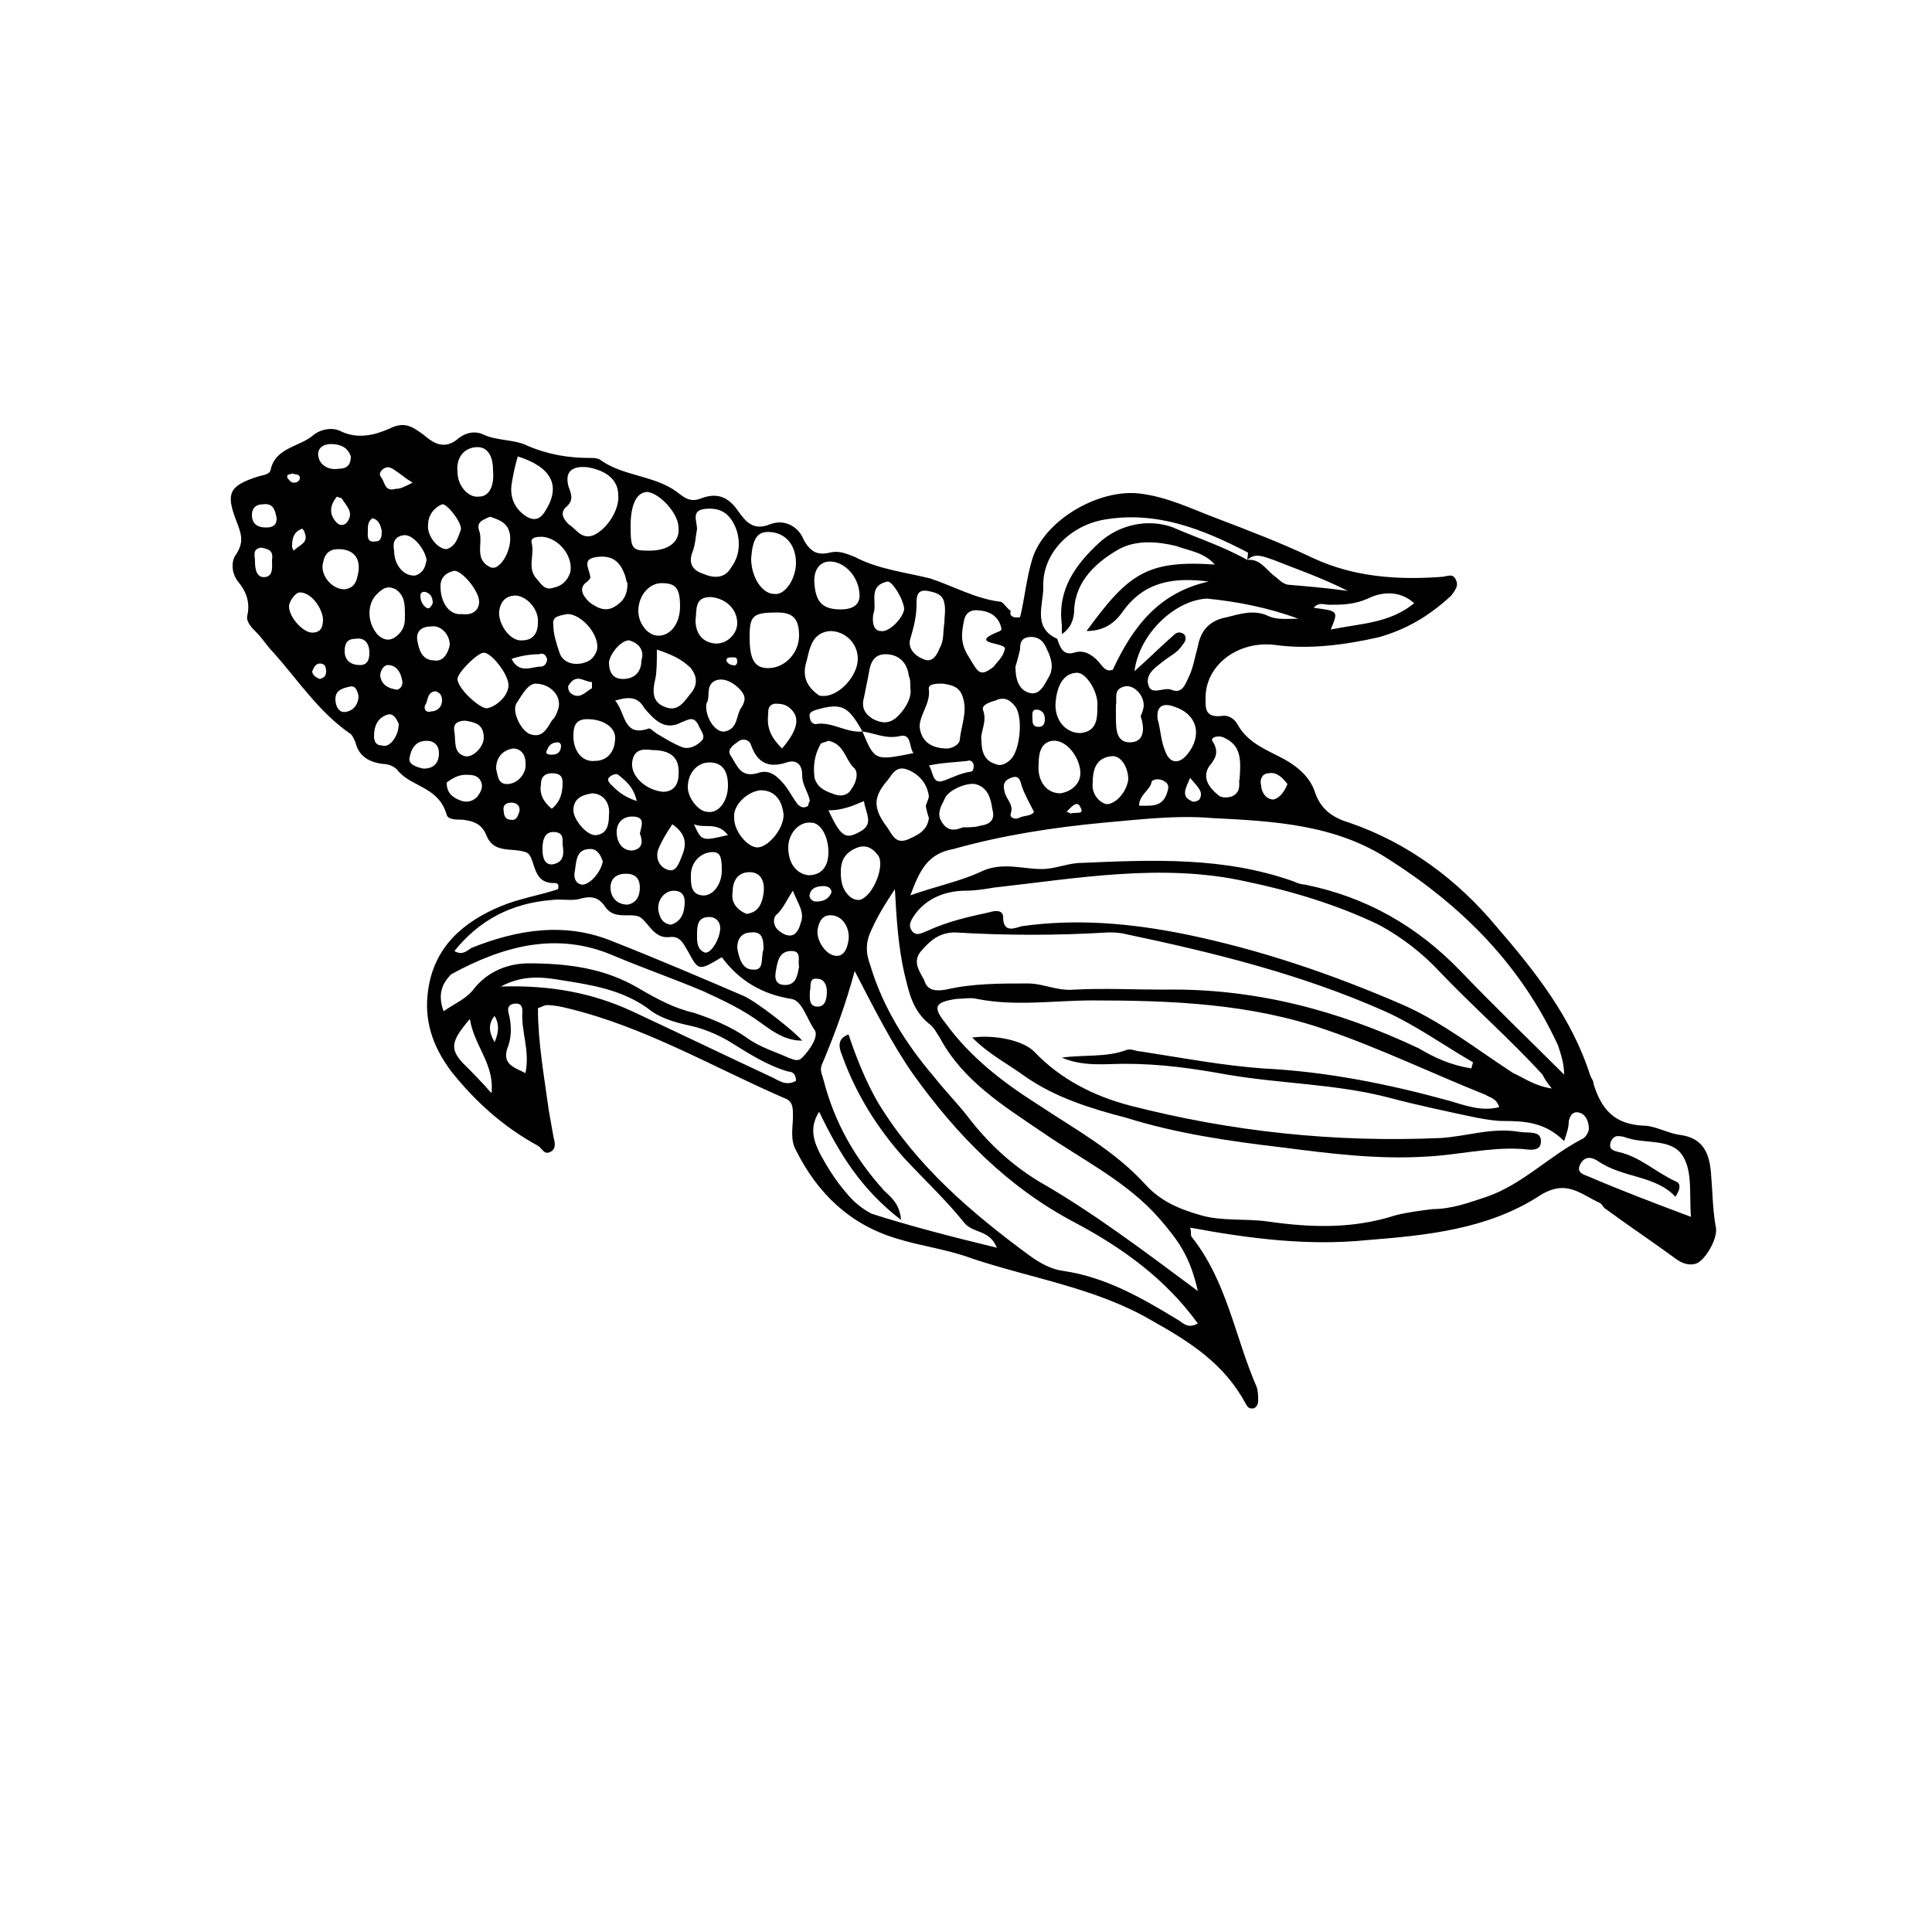 <?xml version="1.0" encoding="UTF-8"?>
<svg width="700pt" height="700pt" version="1.1" viewBox="0 -50 700 700" xmlns="http://www.w3.org/2000/svg" xmlns:xlink="http://www.w3.org/1999/xlink">
 <g>
  <path d="m369.6 173.6c1.68-6.719 2.238-14 4.481-21.281 4.481-14 24.078-25.199 38.641-23.52 10.078 1.121 19.039 5.602 28 8.961 11.762 4.481 23.52 8.961 35.281 14.559 14.559 6.719 30.238 7.84 45.922 6.719 2.238 0 4.481-1.68 5.602 1.121 1.121 2.238-0.559 3.922-1.68 5.602-7.84 7.281-16.238 12.32-26.32 15.121-12.32 2.801-25.199 4.481-37.52 2.801-13.441-1.68-25.199 7.281-25.199 19.039 0 3.359-0.559 7.281 5.602 6.719 2.801-0.559 5.039 1.121 6.16 3.359 3.922 6.719 10.641 8.961 16.801 12.32 5.039 2.801 9.52 6.719 11.199 12.32 2.238 6.16 6.719 8.961 12.32 10.641 21.281 7.281 39.199 20.719 53.199 37.52 14 16.238 27.441 33.039 34.16 54.32 0.559 1.121 1.121 1.68 1.121 2.801 2.801 8.961 7.281 14.559 17.922 15.121 4.481 0 8.961 2.801 13.441 3.359 8.398 1.121 10.641 6.719 11.199 14 0.559 6.16 0.559 12.879 1.68 19.039 1.121 3.922-3.359 11.762-6.719 13.441-2.801 1.121-5.602 0-7.84-1.68-8.398-6.16-16.801-11.762-25.199-17.922-1.121-0.559-1.121-1.68-2.238-2.238-7.281-3.359-12.32-8.961-22.398-2.238-18.48 11.762-40.32 14-61.602 15.68-21.84 2.238-43.121-0.559-64.398-4.481 0.559 1.68 0 2.801 0.559 3.359 12.879 16.238 15.68 36.398 23.52 54.32 0.559 1.68 0.559 3.359 0.559 5.039 0 1.121-0.559 2.801-2.238 2.801-1.121 0-1.68-0.559-2.238-1.68-7.84-14.559-20.16-22.398-34.16-30.238-20.16-11.762-43.121-15.121-64.961-22.398-8.961-3.359-18.48-4.481-27.441-7.281-16.801-5.039-28.559-16.238-36.398-31.922-2.238-3.922-1.121-8.398-1.121-12.32 0-3.359 0-5.602-3.359-6.719-25.762-11.199-50.398-25.762-78.398-32.48-2.238-0.559-5.039-1.121-7.281-1.121-1.121 0-1.68 0.559-3.359 1.121 0 12.32 2.238 24.641 3.922 36.961 0.559 3.359 1.121 6.16 1.68 9.52 0.559 2.238 1.121 4.481-1.121 5.602-2.238 1.121-2.801-1.121-4.481-2.238-12.32-6.719-22.398-15.68-31.359-26.879-6.719-8.961-10.078-18.48-8.398-29.68 2.238-15.68 12.879-24.641 26.32-30.238 6.719-2.801 14-3.922 20.719-6.16 0.559-2.238-0.559-2.238-1.68-2.238-8.398 0-6.16-10.078-10.078-11.199-5.039-1.68-11.199 0.559-14-5.602-1.68-4.481-4.481-5.602-8.961-6.16-2.238 0-5.039 0-5.602-1.68-2.82-10.094-12.34-10.094-17.379-15.691-1.121-1.68-3.359-2.801-5.602-2.801-5.039-0.559-8.961-2.801-10.078-7.84-0.559-1.121-1.121-2.801-2.238-3.359-11.199-7.84-18.48-19.039-27.441-29.121-2.238-2.238-3.922-5.039-6.16-7.281-1.68-1.68-3.922-3.922-3.359-6.16 1.121-5.039-0.559-8.961-3.359-12.32-2.238-2.801-2.801-7.281-0.559-10.078 2.801-4.481 1.68-7.281 0-11.762-3.922-10.078-2.801-12.879 7.84-16.238 1.68-0.559 3.922-0.559 4.481-2.238 1.68-8.398 10.641-8.398 15.68-12.879 2.801-2.238 7.281-2.801 10.078-1.121 6.16 2.801 12.32 1.121 17.359-1.121 5.602-2.801 8.398-0.559 12.32 2.238 3.922 3.359 7.84 5.602 12.879 1.121 2.238-1.68 5.602-2.801 8.961-1.121 5.039 2.238 11.199 1.68 15.68 3.922 7.84 3.359 15.121 4.481 22.961 4.481 1.121 0 2.238 0 3.359 0.559 8.398 6.16 19.602 5.602 28 11.762 2.801 2.238 5.039 3.922 8.961 2.238 6.16-2.238 10.078 0 13.441 5.039 2.801 3.922 5.602 6.719 11.199 4.481 5.602-2.238 10.641 1.121 12.32 5.602 2.801 5.039 5.602 5.602 10.078 4.481 2.801-0.559 5.602 0.559 8.398 1.68 8.398 4.481 18.48 5.602 27.441 7.84 8.398 2.801 16.238 7.281 25.199 8.398 1.121 0 2.238 2.238 3.922 3.359-0.562 1.121-0.004 2.801 3.359 2.242zm-57.121 41.438c4.481 10.641 4.481 10.641 18.48 7.84-1.68-2.238-0.559-7.281-5.039-6.16-5.043 1.121-8.961-1.117-13.441-1.68-5.039-8.961-7.281-10.641-16.801-7.84-1.68 0.559-2.801 1.121-2.238 2.801 0 1.68 1.68 2.801 2.801 2.238 5.598-0.559 10.637 3.363 16.238 2.801zm139.44-62.16c4.481-0.559 6.719 3.359 9.52 5.602 1.68 1.121 2.801 2.801 5.039 3.359 6.719 0.559 13.441 1.121 21.84 2.238-10.078-5.039-18.48-7.84-26.879-11.199-3.363-1.117-6.723-2.801-9.52 0 0-1.121 0.559-2.801 0-2.801-16.238-8.398-33.039-15.121-52.078-11.762-12.32 2.238-22.398 12.32-21.84 24.641 0 6.16-3.922 14.559 5.039 18.48 1.121 3.359 2.238 6.16 6.16 5.039 3.359-1.121 6.16 0.559 8.398 2.801 1.68 1.68 2.801 4.481 5.602 3.359 7.281-15.68 16.801-28 34.719-31.922-12.879-1.68-23.52 0-31.359 11.199-2.801 3.922-6.719 6.719-12.879 6.719 15.121-20.719 21.84-25.762 46.48-24.078-3.922-4.481-9.52-5.039-14-6.719-6.719-1.68-14.559-2.238-20.719 1.121-7.84 4.481-15.68 11.199-16.238 21.84 0 3.359-1.121 6.719-4.481 8.961v-3.359c-1.68-12.879 5.039-21.84 13.441-29.68 7.281-6.719 17.922-8.961 26.879-5.602 8.953 3.922 17.914 6.723 26.875 11.762zm114.8 210.56c-6.719-6.719-14-7.281-21.84-7.281-3.359 0-6.16-0.559-9.52-1.121-10.641-2.238-21.281-4.481-31.922-7.281-19.039-5.039-39.199-5.039-58.801-8.398-12.32-2.238-24.078-3.922-36.961-3.922-7.281 0-15.121 1.121-22.961-2.238 7.84-1.121 16.238 0 23.52-2.801 1.68-0.559 3.359 0.559 5.039 0.559 14.559 2.238 29.121 5.039 44.238 6.16 22.961 1.121 45.359 5.602 67.762 11.762 5.602 1.68 11.762 3.922 17.922 2.238-1.121-3.359-3.359-3.359-5.039-4.481-19.602-7.84-38.078-16.801-57.68-23.52-27.441-9.52-56-10.641-84.559-10.641-14 0-28 2.238-42-0.559-2.238-0.559-5.039 0-7.281 0-7.84 1.121-8.961 2.801-3.922 8.961 8.961 12.32 20.719 21.281 33.039 29.121 13.441 8.961 28 16.801 39.199 29.121 5.602 6.16 12.32 8.961 20.16 11.199 7.84 2.238 16.238 1.121 24.078 2.238 15.68 2.238 30.801 2.801 46.48-2.238 4.481-1.121 8.961-1.68 13.441-2.238 6.719 0 12.879-2.238 19.602-4.481 12.879-4.481 22.398-14.559 34.16-20.719 1.68-0.559 2.801-2.801 2.801-3.922 0-1.68-0.559-4.481-2.801-5.602-2.801-1.121-3.922 0.559-4.481 2.801 0.004 2.238-0.555 3.918-1.676 7.281zm-4.481-19.043c-2.238-2.801-2.801-3.922-3.359-5.039-11.762-12.879-24.641-24.078-36.961-36.961-6.16-6.719-14-12.879-22.398-17.359-15.121-7.281-31.922-12.32-48.16-15.68-30.238-6.719-61.039-1.121-91.281 2.238-3.359 0.559-6.719 1.121-10.078 1.121-6.719 0-13.441 2.238-17.922 7.84-1.68 2.238-3.359 4.481-1.68 6.719 1.68 2.238 3.922 0.559 5.602 0 7.281-3.359 14.559-5.039 22.398-6.719 1.68-0.559 5.039-1.121 5.039 1.68 0 6.16 4.481 3.922 6.719 3.359 19.602-2.801 39.199-1.121 58.801 2.801 27.441 5.602 53.762 14.559 79.52 25.762 14 6.16 26.879 16.238 39.762 24.641 3.922 1.68 7.281 4.481 14 5.598zm-201.04 57.68c-2.801-6.719-8.398-5.039-11.762-8.961-6.719-8.398-14.559-15.68-21.84-23.52-9.52-10.641-17.359-22.961-22.398-36.961-1.121-2.801-2.238-6.16 2.238-7.84 2.801 8.398 6.16 16.801 10.641 24.641 14 22.961 33.602 39.762 54.879 55.441 3.922 2.801 7.84 5.039 12.32 5.602 15.121 2.238 28 9.52 40.879 17.359 2.238 1.121 3.922 3.922 7.84 1.68-11.762-16.238-27.441-27.441-44.238-36.398-24.641-12.879-43.121-31.922-58.801-53.762-7.84-11.199-14-23.52-21.281-37.52-3.359 12.32-7.281 22.961-11.762 33.602-1.121 2.238 0 3.922 0.559 6.16 3.922 15.121 11.199 28 21.84 39.762 2.238 2.238 5.602 4.481 6.16 10.641-14.559-11.199-22.398-24.078-29.68-39.199-3.922 6.16-1.68 11.199 0.559 15.68 2.801 5.039 5.602 9.52 9.52 14 2.238 2.801 5.602 5.602 8.961 7.281 14.008 4.473 29.129 8.395 45.367 12.312zm-31.359-127.68c9.52-3.359 17.922-5.039 25.199-8.398 7.84-3.922 15.121-1.121 22.398-1.121 5.039 0 9.52-2.238 14.559-2.238 25.762-1.121 51.52-2.238 76.719 6.719 1.121 0.559 2.801 1.121 3.922 1.121 22.398 4.481 40.879 15.121 56.559 31.359 12.32 12.879 25.199 25.199 37.52 37.52 0-3.922-1.121-7.281-2.238-10.641-13.441-29.121-34.719-50.398-61.039-67.199-19.602-12.879-42-14-64.398-15.121-12.879-1.121-26.32 0.559-39.199 1.68-17.922 1.68-36.398 4.481-54.32 9.52-9.52 1.684-12.32 7.844-15.68 16.801zm203.28 62.723c0-0.559 0.559-1.68 0.559-2.238-10.641-6.16-20.719-13.441-31.922-18.48-30.238-13.441-62.16-21.281-94.078-28-2.238-0.559-4.481-0.559-6.16-0.559-18.48 1.121-36.961 1.121-55.441 0-5.602 0-8.961 2.801-12.32 6.719-3.359 3.922-0.559 7.281 1.121 10.641 1.121 3.922 4.481 3.922 7.84 3.359 9.52-2.238 19.602-2.238 29.68-2.238 5.602 0 10.641 2.801 16.801 2.238 10.641-0.559 21.84 0 32.48 0 32.48-0.559 62.719 7.281 92.398 21.281 5.602 3.356 11.762 6.156 19.043 7.277zm-99.121 80.641c-2.801-12.32-6.719-17.922-14-26.32-11.762-13.441-28-21.281-42.559-31.359-14-9.52-28.559-18.48-36.961-34.16-1.121-1.68-2.238-3.922-3.922-5.039-6.16-5.039-7.281-11.762-8.961-18.48-2.238-10.078-2.801-20.16-3.359-30.238-3.359 5.039-6.16 9.52-8.398 14.559-2.238 4.481-2.238 8.398-0.559 12.879 4.481 15.121 12.879 28.559 22.961 40.32 3.922 5.039 8.398 9.52 12.32 14.559 7.281 9.52 15.68 17.359 25.762 23.52 19.598 11.199 38.074 25.199 57.676 39.762zm-273.28-101.36c3.922-2.801 8.398-4.481 11.199-8.398 5.039-6.16 12.32-8.961 19.602-8.961 14 0 27.441 1.68 39.762 8.961 6.719 3.922 12.879 7.281 20.16 8.961 6.719 2.238 13.441 5.039 19.039 8.961 4.481 3.359 10.078 5.039 15.121 7.281 1.68 0.559 3.359 1.68 5.039 0 2.801-2.801 6.16-7.84 4.481-10.078-2.801-3.922-4.481-10.641-8.398-11.199-10.641-1.68-19.039-6.719-25.199-15.121-8.398 5.039-8.398 5.039-12.32-2.238-1.68-2.801-2.801-5.602-6.719-5.039-5.602 0.559-7.281-5.039-10.641-7.281-3.359-1.68-8.961 1.121-12.32-3.359-2.238-3.359-4.481-4.481-8.961-3.359-3.359 1.121-7.281 0-10.641 0.559-14.559 1.121-26.32 7.281-35.281 18.48 2.801 1.68 4.481 0 6.16-1.121 16.801-6.719 34.16-9.52 51.52-2.238 15.68 6.16 31.359 12.879 47.039 19.602 5.039 2.238 18.48 12.879 21.281 16.238-6.16 0-10.641-3.359-14.559-6.16-6.719-5.039-14-8.398-21.281-11.762-10.641-4.481-21.84-8.398-32.48-12.879-20.719-8.961-40.32-3.359-58.801 6.719-3.359 3.356-5.039 7.273-2.801 13.434zm250.32-123.2c5.039-4.481 9.52-8.961 14-12.879 1.121-1.121 2.238-1.68 3.922-0.559 1.121 1.121 0.559 2.801-0.559 3.922-1.68 2.801-4.481 3.922-7.281 6.16-2.801 2.238-6.16 4.481-5.039 8.398 1.121 3.922 5.602 0.559 8.398 1.68 3.922 1.68 5.039-2.238 6.16-4.481 1.68-3.359 2.238-7.281 3.359-11.199 1.121-6.16 4.481-9.52 10.641-10.641 4.481-1.121 9.52-2.801 14.559-0.559 3.359 1.68 7.281 1.121 11.199 1.121-10.641-3.922-21.84-6.16-33.039-7.281-11.758 0.559-24.641 12.879-26.32 26.316zm201.6 197.68c-0.559-8.398 0.559-16.238-2.801-21.84-3.922-6.719-13.441-4.481-20.16-6.719-0.559 0-1.121-0.559-2.238-0.559-2.238-0.559-3.359 0.559-3.922 2.238-0.559 2.238 0.559 2.801 2.801 3.359 7.84 1.68 13.441 7.281 20.719 10.641 1.68 0.559 2.238 2.238 0 5.602-7.281-7.84-19.039-6.719-28-12.879-3.359-2.238-5.602-1.121-6.719 1.68-1.121 2.801 2.238 3.359 3.359 3.922 11.762 5.035 23.52 9.516 36.961 14.555zm-431.2-83.438c17.922-0.559 33.039 2.238 47.602 8.961 16.801 7.84 33.039 15.68 49.84 23.52 2.801 1.121 5.602 3.922 9.52 1.68 0-2.238-1.121-3.359-2.801-3.359-7.84-2.238-14.559-6.719-21.84-11.199-3.922-2.242-8.961-4.484-14.562-5.602-5.039-1.121-10.641-2.801-14.559-6.16-9.52-6.719-20.16-8.398-30.801-10.078-6.719-1.125-14-2.242-22.398 2.238zm31.359-188.16c-5.602-0.559-8.398 1.68-6.719 7.281 1.121 2.801 1.68 5.039-1.121 7.281-2.238 2.238-0.559 4.481 1.121 6.16 2.801 1.68 4.481 5.602 8.961 3.922 5.039-2.238 9.52-9.52 8.961-14.559-0.004-5.606-4.484-8.969-11.203-10.086zm122.64 122.64c0.559-1.68 1.121-2.801 1.121-3.359-0.559-4.481-3.359-7.84-7.281-9.52-5.039-2.238-6.16 2.238-8.398 4.481-4.481 5.602-4.481 9.52 0.559 16.238 1.68 2.238 2.801 6.16 7.281 4.481 3.922-1.68 7.281-3.359 7.84-7.84-0.562-1.684-1.121-3.922-1.121-4.481zm-67.762-94.641c0-2.801-0.559-5.039-1.68-7.281-2.238-4.481-5.602-6.16-10.641-5.602-5.039 0.559-2.801 4.481-2.801 7.281-0.559 2.801-0.559 5.602-1.68 8.398-1.68 4.481 0.559 6.719 3.922 7.84 3.922 1.68 7.84 1.68 10.078-2.238 1.68-2.238 2.801-5.039 2.801-8.398zm43.121 41.438c0-5.602-4.481-10.078-10.078-10.078-6.16 0.559-7.281 5.602-8.398 10.641-1.68 5.039-0.559 8.961 3.922 12.32 0.559 0.559 1.121 0.559 2.238 0.559 5.594 0 12.316-7.281 12.316-13.441zm19.039 10.641c0-2.238 0-3.359-0.559-4.481-0.559-5.039-3.922-7.84-8.398-7.84-4.481 0-5.602 3.359-6.16 7.281-0.559 2.801-1.121 5.602-1.68 8.398-1.121 3.922 0.559 6.16 3.359 7.84 3.359 1.68 6.16 1.68 8.961-1.121 3.356-3.359 5.035-7.277 4.477-10.078zm-41.441-45.359c0-6.16-3.359-10.641-8.961-11.199-5.039-0.559-6.719 2.238-7.281 9.52 0 6.719 3.922 12.879 8.398 12.879 3.926 0.562 7.844-5.598 7.844-11.199zm-16.797 26.879c0 7.84 1.68 11.199 6.719 11.199 6.16 0 11.199-5.602 11.199-11.762s-2.238-8.398-7.84-8.398c-8.961 0.004-10.078 1.121-10.078 8.961zm71.68 40.32c1.121 0 4.481-1.121 4.481-3.359 0.559-5.039 2.801-10.078 1.121-15.121-1.121-3.922-3.922-4.481-7.281-5.039-2.238 0-5.602 0-5.039 2.238 0.559 5.039-3.359 8.961-3.359 13.441 0.559 5.039 3.918 7.84 10.078 7.84zm-114.8-80.641c0 8.398 0.559 8.961 6.719 8.961 7.281 0 11.199-3.359 10.641-8.398 0-5.039-6.719-12.32-11.199-12.879-3.922-0.004-6.16 4.477-6.16 12.316zm127.12 77.84c0 3.922 1.121 7.281 5.039 8.398 2.238 1.121 4.481-0.559 5.602-1.68 3.359-3.359 4.481-15.121 1.68-19.039-1.68-2.238-3.922-3.922-7.281-2.238-2.238 0.559-5.039 1.68-4.481 3.359 1.68 4.481-1.121 7.84-0.559 11.199zm-71.68 26.883c-0.559-5.602-3.359-8.961-8.398-8.961-5.039 0.559-10.078 5.602-9.52 10.078 0 5.039 5.039 10.641 8.398 10.641 3.918 0 9.52-6.719 9.52-11.758zm80.078-59.922c1.68-2.801-14.559-1.68-1.68-6.719l0.559-0.559c-0.559-3.922-3.359-6.16-6.719-6.719-2.801-0.559-5.602-0.559-6.719 2.801-1.121 5.039-1.68 8.961 1.68 14 3.359 5.602 3.922 7.281 8.961 3.359 1.117-1.684 3.359-3.363 3.918-6.164zm-179.76 12.879c0-3.922-6.16-11.762-8.961-11.762-2.238 0-9.52 7.281-9.52 9.52 0 3.359 7.84 10.641 10.641 10.641 3.363-0.559 7.84-4.477 7.84-8.398zm213.36 7.84c0.559-5.039-3.922-12.32-7.281-12.32-4.481 0-7.281 3.922-7.84 10.641-0.559 6.16 3.359 11.199 8.961 11.199 6.16-0.559 6.16-5.598 6.16-9.52zm-210-90.719c-1.121 3.922-1.68 6.719-2.238 10.078-0.559 3.922 0.559 7.84 3.922 10.641 3.359 2.801 6.16 2.801 8.398-1.121 5.598-8.957 2.238-15.676-10.082-19.598zm154.56 60.48c0-2.238 0.559-5.039 0-7.281-0.559-3.359-3.359-3.922-6.16-4.481-3.922-0.559-3.922 2.238-3.922 5.039 0 4.481-1.121 8.398-2.238 12.32-1.121 3.359 1.68 6.16 4.481 7.281 3.359 1.68 5.039-1.121 6.16-3.922 1.68-2.797 1.121-6.156 1.68-8.957zm-104.16 9.52c0 4.481 0 7.84-0.559 10.641-1.121 4.481-1.121 8.398 3.359 10.078 5.039 2.238 7.281-2.238 10.078-5.602 2.238-3.359 1.121-6.16-0.559-8.398-3.359-3.359-7.281-5.039-12.32-6.719zm110.88 64.402c2.238 0 4.481 0 6.16-0.559 3.922-0.559 5.602-2.238 4.481-6.16-0.559-3.922-1.68-7.84-6.16-8.961-3.359-0.559-10.078 2.238-11.199 5.602-1.121 2.238-2.801 5.039-1.121 7.84 2.242 3.918 5.039 3.356 7.84 2.238zm163.52-81.203c-5.602-5.039-12.32-3.922-16.801-1.68-5.039 2.238-9.52 2.238-14 2.238-1.68 0-3.922-1.121-5.602 1.121 8.961 1.121 8.961 1.121 6.16 7.84 11.203-2.238 21.285-2.238 30.242-9.52zm-285.04-7.277c-0.559-0.559-0.559-2.238-1.121-3.359-1.68-4.481-4.481-6.719-9.52-6.16-6.16 0.559-3.359 3.922-2.801 7.281 0 0.559-0.559 1.121-1.121 1.68-3.359 2.238-1.68 5.039 0.559 7.281 2.801 2.238 6.16 3.922 9.52 1.68 2.805-1.684 4.484-3.922 4.484-8.402zm-4.481 42.559c3.922 4.481 2.801 13.441 12.32 10.078 0.559 0 2.238 1.68 3.359 2.238 2.801 1.68 5.602 3.359 8.398 4.481 2.801 1.121 5.602-0.559 7.281-2.238 1.68-1.68-0.559-3.922-1.121-5.602-1.68-3.359-3.359-2.238-6.16-1.121-6.16 3.359-10.078-1.121-13.441-5.039-2.234-3.918-5.035-4.477-10.637-2.797zm70.562 36.398c-0.559-3.359-2.801-5.602-2.801-9.52 0-3.922-2.238-5.602-5.602-4.481-6.719 2.238-10.641 0-12.879-6.16-0.559-2.238-3.359-2.801-5.039-1.121-1.68 1.121-3.922 2.801-2.238 5.039 2.238 3.359 3.359 7.84 9.52 6.16 4.481-1.68 7.281 1.121 10.078 4.481 1.68 2.238 2.801 4.481 4.481 6.719 1.121 1.121 2.238 1.68 3.922 0.559-0.004 0.008-0.004-1.113 0.559-1.676zm98-10.078c0-5.602-5.039-12.32-10.078-11.762-4.481 0.559-5.039 5.039-5.039 8.398-0.559 6.16 2.801 10.641 7.84 10.641 3.914-0.559 7.277-3.359 7.277-7.277zm-145.04-60.48c0-6.719-1.68-8.398-6.719-8.398-4.481 0-8.398 4.481-8.398 10.078 0 4.481 3.359 8.961 7.281 8.961 4.477 0 7.836-4.481 7.836-10.641zm58.242 1.121c5.039 0 7.281-2.238 6.719-6.16-0.559-6.16-5.602-11.199-10.641-11.199-3.922 0-6.16 3.359-5.602 8.398 0.562 6.719 3.363 8.961 9.523 8.961zm-4.481 47.598c-1.121 0.559-2.238 0.559-2.801 1.121-2.238 3.922-2.801 7.84-2.238 12.32 1.121 3.922 4.481 5.039 7.84 6.16 2.238 0.559 4.481 0 5.602-2.238 1.68-2.238 2.801-6.16 0.559-7.84-2.801-2.801-3.359-8.402-8.961-9.523zm0 40.32c0-5.602-2.801-10.641-6.16-10.641-4.481-0.559-8.398 3.922-8.398 8.961 0 5.602 2.801 9.52 7.281 10.078 4.477 0.004 7.277-2.797 7.277-8.398zm119.28-48.16c1.121 3.922 1.121 7.84 2.801 11.762 1.68 4.481 5.039 4.481 7.84 1.121 5.602-6.719 3.922-14.559-4.481-17.359-4.481-1.684-6.723-0.004-6.16 4.477zm-114.8 55.441c0 3.359 0.559 6.16 2.801 8.398 1.121 1.121 2.238 1.68 3.922 1.68 5.039-1.121 9.52-12.879 6.719-16.238-1.68-2.238-3.922-3.922-7.281-2.801-4.481 1.68-6.16 4.481-6.16 8.961zm-40.879-31.359c0-5.602-2.238-8.398-6.719-8.398s-7.84 3.922-7.84 8.961c0 3.922 3.922 8.961 7.281 8.961 3.914 0.555 7.277-3.926 7.277-9.523zm-58.242-62.16c-2.238 0.559-5.602 0.559-5.039 3.922 0 3.359 1.121 6.719 2.238 10.078 1.121 3.359 4.481 4.481 7.84 3.922 2.801-0.559 4.481-1.68 5.602-4.481 1.68-5.043-5.039-13.441-10.641-13.441zm46.48 2.238c0 4.481 2.238 7.84 6.719 8.398 4.481 0.559 8.398-3.359 8.398-7.281 0-5.039-3.922-8.961-9.52-9.52-6.156 0.004-5.039 4.484-5.598 8.402zm-15.68 47.043c-3.922-0.559-6.719 0-7.281 4.481-0.559 5.039 5.039 10.078 11.199 10.641 3.922 0 5.602-2.801 5.602-6.16 0.559-6.164-2.801-8.961-9.52-8.961zm-57.68-101.36c0-5.598-2.242-8.398-5.602-8.398-4.481 0-7.84 3.359-7.281 8.961 0 5.039 3.922 9.52 7.84 8.961 3.363 0 5.602-3.363 5.043-9.523zm17.918 24.082c-1.68 0-4.481 0-3.922 2.238 1.121 4.481-1.68 8.961 1.68 12.879 1.68 1.68 2.801 4.481 6.16 3.359 2.801-0.559 5.039-2.238 6.16-5.602 1.125-5.594-3.918-12.316-10.078-12.875zm171.36 47.039c0 4.481 1.121 8.398 5.039 9.52 3.922 1.121 5.602-3.359 7.281-6.16 1.68-3.359 0.559-6.719-1.121-10.078-1.121-2.801-3.359-4.481-6.719-3.922-2.801 0.559-2.801 2.801-2.801 4.481-0.562 2.242-1.121 4.481-1.68 6.16zm-174.16 6.16c-2.801 0.559-4.481 3.922-6.719 7.281-1.68 3.359 2.238 10.641 5.602 11.199 3.922 1.121 5.602-2.238 7.281-5.039 1.121-1.121 1.68-2.238 2.238-3.922 1.676-4.481-2.242-9.52-8.402-9.52zm62.16 7.281c-0.559 5.039 3.359 10.641 6.719 10.078 5.039-1.121 3.922-6.16 6.16-8.961 1.68-2.801 1.121-4.481-1.121-6.719-2.238-2.238-5.602-3.922-8.398-2.801-3.922 1.68-1.68 6.16-3.359 8.402zm193.2 27.438c0.559-7.281 0.559-12.32-5.602-15.121-2.238-1.121-5.602 0-3.922 1.68 2.238 3.922 0.559 6.16-1.68 8.961-2.238 3.922 0 7.281 3.359 10.078 1.121 1.121 3.359 1.121 5.039 0.559 3.922-1.676 2.242-5.594 2.805-6.156zm-302.4-59.359c0-3.922 0-7.281-3.359-9.52-3.359-1.68-5.039 0-7.281 2.238-3.359 3.922-2.801 10.641 1.121 14.559 2.801 2.238 5.039 1.68 7.281-0.559 2.238-2.238 2.238-4.477 2.238-6.719zm66.082 37.52c-4.481 0-5.039 2.801-5.039 6.16 0 5.602 3.359 9.52 7.84 8.961 4.481 0 7.281-3.359 7.281-8.398-0.004-3.922-4.484-6.723-10.082-6.723zm200.48-1.117c0.559-1.121 1.121-2.801 1.121-3.922 0-3.922-3.922-7.84-7.281-6.719-3.922 1.121-2.238 4.481-2.801 6.719v3.922c0 4.481 0 9.52 5.039 9.52s5.602-4.481 3.922-9.52zm-226.24-43.68c-3.359 0-5.602 1.68-6.16 5.602-0.559 4.481 3.922 11.199 8.398 10.641 3.922 0 5.602-2.801 5.602-6.16 0.562-4.484-3.359-9.523-7.84-10.082zm208.88 67.758c-0.559 3.922 2.238 7.281 5.039 7.84 3.359 0 7.281-4.481 7.84-8.961 0-4.481-2.801-8.961-6.16-8.398-5.602 0.559-6.719 5.039-6.719 9.52zm-181.44 3.922c-3.359 0.559-6.719 1.68-6.719 6.16 0 3.359 5.039 9.52 8.398 8.961 3.922-0.559 4.481-3.922 4.481-7.281 0.559-4.481-2.242-7.84-6.16-7.84zm-40.879-69.441c0-3.922-6.16-11.199-8.961-11.199-2.801 0.559-5.039 2.238-5.039 5.602 0 6.16 3.359 10.641 7.84 10.078 3.359 0.559 6.16-1.121 6.16-4.481zm142.8 4.481c-0.559 3.922 0.559 6.16 2.801 6.16 2.801 0.559 7.84-4.481 8.398-7.84 0-3.359-4.481-10.641-6.16-10.078-7.277 1.676-3.359 7.836-5.039 11.758zm-191.52-8.961c3.922-0.559 4.481-3.359 5.039-6.719 0.559-5.039-2.238-7.84-7.281-7.84-3.359 0-5.039 1.68-5.602 5.039-1.113 3.922 2.805 9.52 7.844 9.52zm45.359 155.68c-6.719 7.84-7.281 10.641-2.801 15.68 3.359 3.359 6.719 6.719 10.641 11.199 1.121-10.637-6.156-16.797-7.84-26.879zm7.281-182c-2.238 1.121-5.039 1.68-3.922 5.039 1.68 4.481-2.238 10.641 4.481 13.441h1.121c3.359-1.121 6.16-7.281 5.602-11.762-0.562-4.477-3.922-5.598-7.281-6.719zm92.961 143.92c4.481-0.559 5.602-3.922 6.16-7.281 0.559-3.922-0.559-7.84-5.039-7.84-4.481 0-6.16 3.359-6.16 7.281-0.562 3.359 1.117 6.16 5.039 7.84zm-80.082 57.68c1.68-8.398-1.68-15.121-1.121-22.398 0-1.68-0.559-2.801-2.238-2.801-2.238 0-3.359 1.121-2.801 3.359 1.121 3.922 1.121 8.398 0 11.762-2.797 6.719 1.684 7.836 6.16 10.078zm37.523-156.8c-2.801 0-6.719 4.481-7.281 7.84 0 3.359 1.121 6.16 5.039 6.16 4.481 0 6.719-2.801 6.719-6.719 1.121-3.359-0.559-6.16-4.477-7.281zm33.598 83.441c0-5.039-0.559-6.719-3.359-6.719-3.922 0-7.84 3.359-7.84 8.398 0 3.359 0 6.719 3.922 7.281 3.918 0.559 7.277-3.922 7.277-8.961zm-99.68-116.48c3.359-1.121 3.922-3.922 5.039-6.719 1.121-2.238-5.039-10.078-6.719-9.52-2.801 1.121-5.039 3.922-5.039 7.281-0.562 3.918 3.359 8.957 6.719 8.957zm140.56 147.28c2.801 0.559 4.481-1.68 5.039-5.602s-1.68-8.398-5.602-8.961c-3.922-0.559-5.039 2.238-5.602 5.039-0.555 3.926 2.805 8.965 6.164 9.523zm-193.76-131.6c-1.68 0-3.922 3.359-3.922 5.039 0 3.922 5.039 9.52 8.398 9.52 3.359 0 3.922-2.238 3.922-5.039-0.559-4.481-4.481-9.52-8.398-9.52zm191.52 78.961c4.481 9.52 6.16 10.641 11.199 7.84 5.602-2.801 2.238-6.719 1.68-11.199-3.918 1.68-7.84 3.359-12.879 3.359zm-145.6-90.723c-0.559-3.922-5.039-9.52-8.398-8.961-3.359 0.559-3.922 2.801-3.359 5.602 0 5.602 3.922 9.52 7.84 8.961 2.801-1.121 3.359-2.801 3.918-5.602zm128.8 68.32c6.16-7.281 6.719-11.762 2.238-15.121-1.68-1.121-3.359-1.121-5.039-1.121-2.238 0.559-2.238 2.238-2.238 3.922-0.559 5.043 1.121 8.402 5.039 12.32zm-120.4-37.52c0-3.922-3.359-7.281-6.719-6.719-3.359 0-5.602 1.68-5.039 5.039 0.559 3.359 1.68 7.281 6.16 7.281 3.356 0.559 5.035-2.801 5.598-5.602zm80.641 64.961c-2.238 3.359-3.922 6.16-5.039 8.961-1.121 2.801 0 6.16 2.801 7.281 3.359 1.68 4.481-1.68 5.602-4.481 1.676-3.922 2.234-7.844-3.363-11.762zm-75.043-37.52c-2.801 0-4.481 1.121-3.922 3.922 0.559 3.359-0.559 7.84 3.922 8.961 2.801 0.559 6.719-3.359 6.719-6.719 0.004-5.047-3.356-5.606-6.719-6.164zm15.121 22.957c3.922 0 7.281-3.922 6.719-7.84 0-2.801-1.68-5.039-4.481-5.039-3.922 0.559-6.16 3.359-6.16 7.281 0.562 2.238 0.562 5.598 3.922 5.598zm-21.84-0.559c0 3.922 2.238 5.602 5.602 6.719 2.238 0.559 3.922 0 5.602-1.68 1.121-1.68 2.238-3.359 1.121-5.602-1.121-2.238-3.359-2.238-5.602-2.238s-4.484 1.121-6.723 2.801zm114.8 60.48c0-2.801 0-6.719-4.481-6.16-3.359 0-5.039 2.238-5.039 5.602 0.559 3.359 1.68 7.84 5.602 7.84 4.477 0.559 2.797-4.481 3.918-7.281zm-33.602-8.961c3.922-1.121 5.039-4.481 5.039-8.398 0-2.238-1.121-3.922-3.922-3.922-3.359 0-6.16 3.359-5.602 7.281 0.566 2.238 1.125 4.481 4.484 5.039zm44.242-12.32c-2.238 3.359-3.359 6.16-5.602 8.398-1.68 1.121-1.68 3.922 0 5.602 1.121 1.121 2.801 2.238 4.481 2.238 2.238 0 3.359-2.238 3.922-4.481 1.68-3.918-1.121-7.277-2.801-11.758zm-68.883-10.641c-0.559-1.68-1.68-4.481-4.481-4.481-5.039 0-5.039 3.922-5.602 7.84-0.559 2.238 0 4.481 2.238 5.039 2.805 0.562 7.285-4.477 7.844-8.398zm156.24-17.918c-1.68-3.359-3.359-6.16-4.481-9.52-0.559-2.238-1.121-3.922-3.922-2.801s-2.801 2.801-2.238 5.039c0.559 2.801 3.359 4.481 2.238 7.84-0.559 1.68 1.68 2.238 2.801 1.68 2.242-1.117 4.481-0.559 5.602-2.238zm-38.082-16.801c1.68 2.238 1.121 6.719 5.039 5.602 3.359-1.121 6.16-2.801 10.078-3.359 1.121 0 1.121-1.68 1.121-2.238 0-1.121-1.121-2.238-2.238-1.68-4.481 0.555-8.957 0.555-14 1.676zm-104.72 44.242c0-3.359-1.68-5.039-5.039-5.039s-5.602 1.68-5.602 5.039c0 3.359 2.238 6.16 6.16 6.16 3.359-0.562 4.481-3.363 4.481-6.16zm-104.72-156.24c-1.121-3.359-3.922-4.481-7.281-4.481-2.801 0-5.039 1.68-4.481 4.481 0.559 3.359 3.922 5.039 7.281 4.481 2.801 0 4.481-1.121 4.481-4.481zm125.44 173.6c0 2.238 0 5.039 2.801 6.16 2.238 0.559 5.602-5.039 5.602-8.961 0-2.238-1.68-3.922-3.922-3.922-4.481 0-4.481 3.363-4.481 6.723zm-99.117-60.48c3.922 0 5.602-2.238 5.602-5.602 0-2.801-1.68-4.481-4.481-4.481-3.922 0-5.602 2.801-6.16 6.16-0.562 2.242 2.238 3.363 5.039 3.922zm136.08 71.68c-0.559-2.238 1.121-5.602-2.801-5.602-4.481 0-5.039 3.922-5.602 7.281-0.559 2.801 0 5.039 3.359 5.039 3.922 0 4.484-3.359 5.043-6.719zm-89.598-57.121c3.359-2.801 3.922-6.16 3.922-9.52 0-2.801-1.68-3.359-3.922-3.359-2.238 0-3.922 1.121-3.922 3.922-0.559 3.359 0.559 6.156 3.922 8.957zm31.918 8.961c0.559-2.801 2.238-6.16-2.801-6.16-3.359 0-5.602 2.238-5.602 5.602 0 3.359 1.68 6.719 5.602 6.719 3.922-0.559 3.922-3.359 2.801-6.16zm-87.359-39.762c-0.559-1.121-1.68-3.922-3.922-3.359-3.922 1.121-5.039 4.481-5.039 7.84 0 1.68 0.559 3.359 2.801 3.359 2.801 1.121 6.16-3.359 6.16-7.84zm-19.602-26.316c0 3.359 2.238 5.039 5.602 5.039 2.801 0 3.359-2.238 3.359-4.481 0-3.359-1.68-5.602-5.039-5.039-3.359 0-3.922 2.238-3.922 4.481zm-28.559-44.801c2.238 0 3.922-0.559 3.922-3.359-0.559-2.801-1.121-5.602-5.039-5.039-2.238 0-3.922 1.121-3.922 3.922 0 2.797 1.68 4.477 5.039 4.477zm370.16 92.957c-1.68-2.238-3.922-4.481-6.719-3.922-2.801 0-3.359 2.801-2.801 4.481 0 2.238 1.68 5.039 4.481 5.039 2.238-0.555 3.918-2.797 5.039-5.598zm-53.762 7.844c4.481 0 8.398 0.559 10.078-4.481 0.559-1.68 1.121-3.359-1.121-4.481-1.68-1.121-4.481-0.559-4.481 0.559-0.555 2.801-4.477 4.481-4.477 8.402zm-208.88 14c0-1.68 0.559-4.481-3.359-4.481-3.359 0-3.922 3.359-3.922 6.16 0 2.801 0.559 5.602 3.359 5.602 4.481-0.562 4.481-3.922 3.922-7.281zm-73.918-53.762c-0.559-2.238-1.121-3.922-3.359-3.359-2.238 0.559-5.039 1.121-5.039 4.481 0 2.238 1.121 5.602 4.481 4.481 2.234-0.562 3.918-2.801 3.918-5.602zm-35.281-53.762c-3.359 0.562-2.242 2.801-2.242 5.043 0 2.801 0.559 6.16 3.922 5.602 2.801-0.559 2.238-3.922 2.238-6.16 0.562-3.363-1.117-3.922-3.918-4.484zm198.8 160.72c0 2.238-0.559 5.602 2.801 5.602 2.801 0 3.359-2.801 3.359-5.602 0-2.238-1.121-4.481-3.359-4.481-3.363-0.562-2.242 2.801-2.801 4.481zm-149.52-109.2c1.68-0.559 2.238-2.238 1.68-3.922-0.559-2.801-2.238-5.039-5.039-5.039-1.68 0-2.801 2.238-2.801 3.922 0.559 3.356 2.797 4.477 6.16 5.039zm-21.844-70c-2.801 3.359-2.801 6.719 0 9.52 1.121 1.121 2.801 1.121 3.922-0.559 2.238-3.359-0.559-5.602-2.238-8.398 0-0.004-0.562-0.004-1.684-0.562zm63.281 58.797c2.801 5.602 7.281 2.801 10.641 2.801 1.121 0 2.238-1.121 2.238-2.801-0.559-1.68-1.68-2.238-2.801-1.68-3.359 0-6.719 0.562-10.078 1.68zm45.359 51.52c-1.121-5.039-3.922-7.281-6.719-9.52-0.559-0.559-2.238 0-2.801 0.559-1.121 0.559-1.121 1.68 0 2.801 2.242 2.242 4.481 4.481 9.52 6.16zm33.043 12.32c-3.922-5.039-8.398-2.238-12.32-3.922 2.797 6.164 2.797 6.164 12.32 3.922zm-114.24-127.68c-2.801-1.68-3.922-2.801-5.602-3.922-1.68-1.121-3.359-2.801-5.602-0.559-0.559 0.559-1.121 1.68 0 2.801 1.121 1.68 1.121 5.039 5.039 3.922 1.684 0 2.805-0.562 6.164-2.242zm4.481 80.641c-0.559 1.68 0.559 2.801 2.238 2.238 2.238 0 3.922-1.68 3.922-3.922 0-1.68-0.559-2.801-2.238-3.359-3.363 0.004-2.801 3.922-3.922 5.043zm147.28 67.762c0-1.68-1.68-2.238-2.801-2.238-2.238 0-4.481 0.559-5.039 2.801-0.559 1.121 0.559 2.801 2.238 2.801 2.242-0.004 4.481-0.566 5.602-3.363zm-86.801-76.16c-2.801 0-5.602-3.359-8.398 1.121-0.559 0.559 0 2.238 0.559 2.801 3.359 2.801 5.602-0.559 7.84-1.68v-2.242zm216.72 34.719c-1.68 3.922-3.359 6.719 0.559 8.398 0.559 0.559 2.238 0 2.801-0.559 1.68-2.801-0.559-4.481-3.359-7.84zm-324.8-82.32c2.238-2.238 5.602-2.801 3.922-6.719 0-0.559-1.121-1.68-1.121-1.121-2.801 1.121-3.359 3.359-3.359 6.16 0 0.559 0 0.559 0.559 1.68zm28.562-11.758c-1.68 1.121-1.68 2.801-1.68 4.481 0 1.68-0.559 4.481 2.801 3.922 2.238 0 2.238-2.238 2.238-3.922-0.559-2.242-1.121-3.922-3.359-4.481zm50.398 103.04c-2.238 0-3.359 1.121-2.801 3.359 0 1.121 0.559 2.801 2.238 2.801 2.238 0.559 2.801-1.121 3.359-2.801 0.562-2.238-1.117-3.359-2.797-3.359zm-69.438-44.801c1.68-0.559 2.238-1.121 2.238-2.801 0-1.68-0.559-2.801-2.238-2.801s-2.238 1.68-2.801 2.801c0 1.121 1.117 2.242 2.801 2.801zm84 27.441c2.238 0 3.359-1.121 3.359-3.359 0-0.559-0.559-1.121-1.121-1.121-2.238 0-3.359 1.121-3.922 2.801-1.117 1.68 1.121 1.68 1.684 1.68zm178.64-12.883c0-1.68-0.559-2.801-2.238-3.359-2.801-0.559-2.238 1.68-2.238 3.359 0 1.121 0 2.801 2.238 2.801 1.68 0 2.238-1.121 2.238-2.801zm-199.36 117.04c1.68-3.922 1.68-6.719 0-9.52-2.238 2.797-2.238 5.598 0 9.52zm-22.398-159.04c0-1.68-0.559-3.359-2.238-3.922-1.121-0.559-2.238 0-2.238 1.121 0 1.68 0.559 3.359 2.238 4.481 1.117 0.562 1.676-0.559 2.238-1.68zm229.6 75.602c0.559 0 1.121 0.559 1.68 0.559 1.68-0.559 5.039 0.559 3.359-2.238-1.117-2.801-3.359 0-5.039 1.68zm-280.56-122.64c-0.559 0.559-2.238 0-1.68 1.68 0.559 0.559 1.121 1.68 2.238 1.68 1.121 0 2.238-0.559 2.238-1.68 0.004-1.68-1.676-1.121-2.797-1.68zm161.28 68.32c0-1.68-0.559-1.68-1.68-1.68s-2.238 0-2.238 1.121c0 0.559 1.121 1.68 2.238 1.68 1.117 0.559 1.68-0.562 1.68-1.121z"/>
  <path d="m352.24 325.92c8.398-1.121 18.48 1.121 22.398 5.039 9.52 10.078 21.84 16.238 34.719 19.602 36.961 9.52 74.48 13.441 112.56 11.762 9.52-0.559 18.48-3.922 28.559-2.238 3.359 0.559 7.84-0.559 7.84 3.359 0 4.481-5.039 2.801-7.84 2.801-11.199-0.559-22.398 2.238-33.602 2.801-17.922 1.121-35.281-1.121-52.641-3.359-19.039-2.238-38.078-5.039-56-10.641-12.879-3.359-25.762-7.281-36.961-15.121-6.148-4.484-12.871-7.848-19.031-14.004z"/>
 </g>
</svg>
